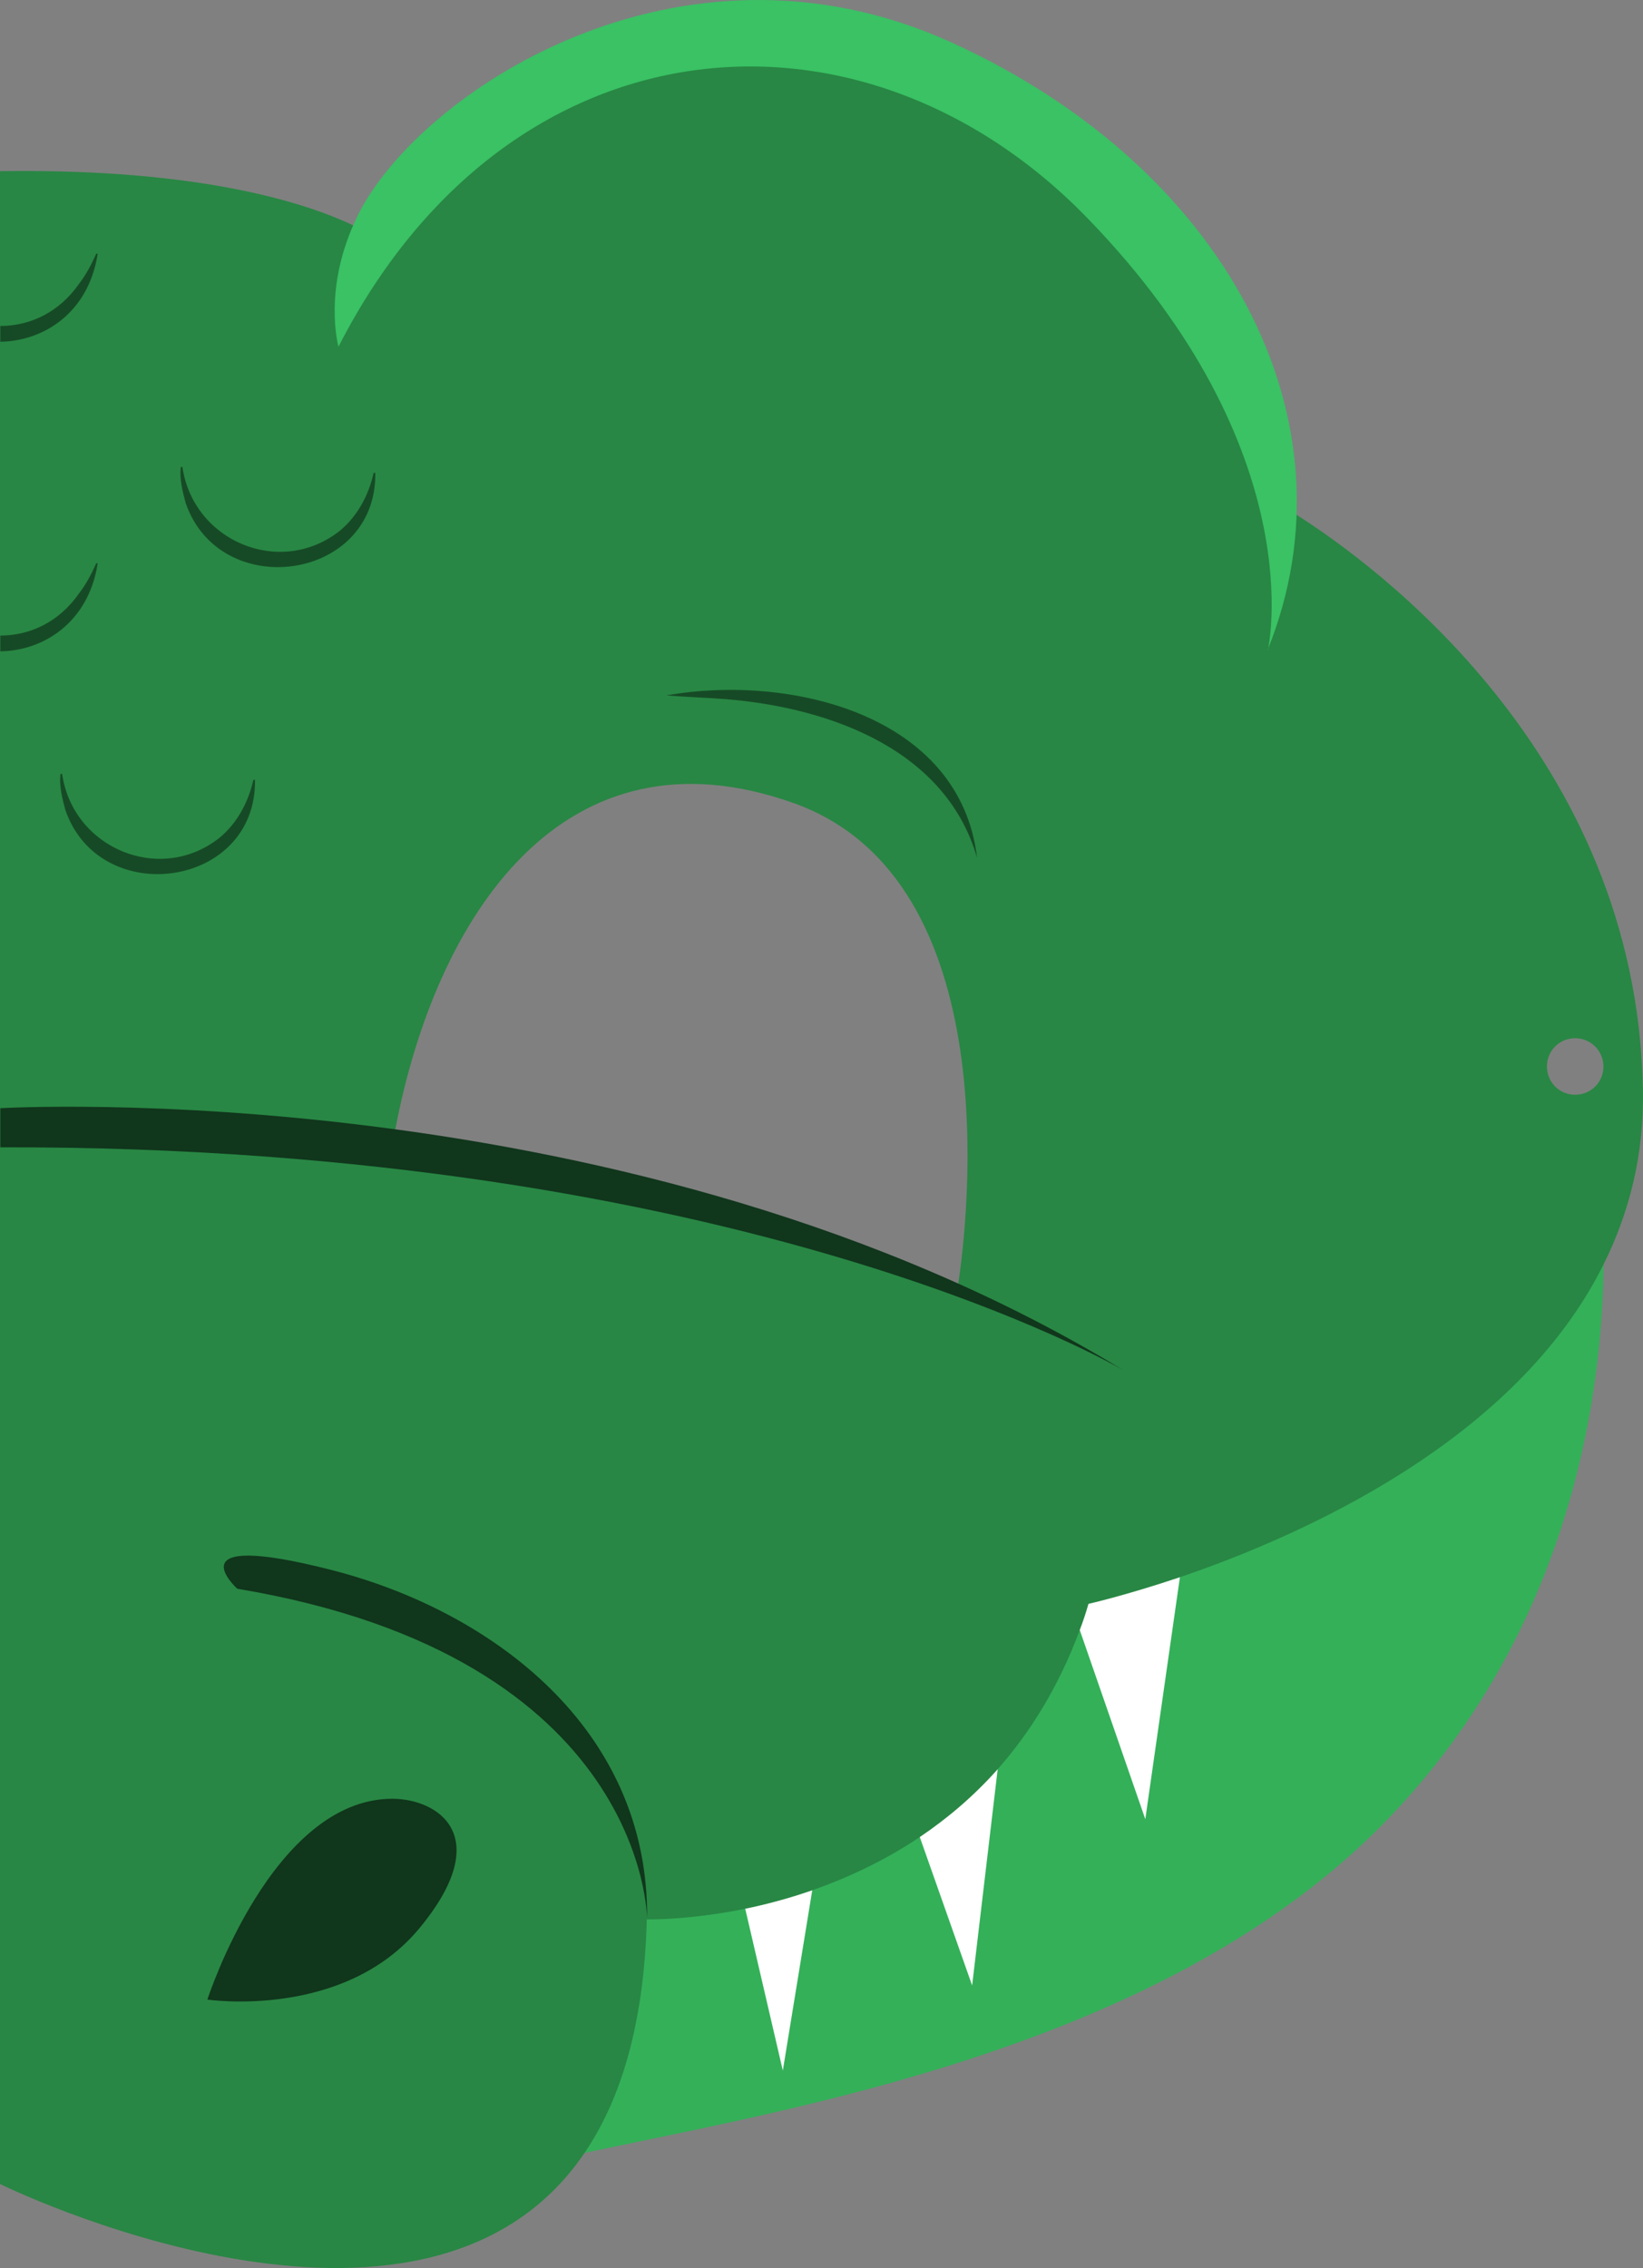 <svg width="50" height="69" viewBox="0 0 50 69" fill="none" xmlns="http://www.w3.org/2000/svg">
<rect x="0" y="0" width="50" height="69" fill="#808080" stroke="none"/>
<path d="M48.666 35.785C48.666 35.785 50.346 47.335 41.865 55.714C33.764 63.714 19.442 64.674 14.412 66.344C9.371 68.014 23.653 48.175 23.653 48.175L48.676 35.785H48.666Z" fill="#34B059"/>
<path d="M35.944 47.725L34.854 55.345L32.414 48.305L35.944 47.725Z" fill="white"/>
<path d="M30.544 52.284L29.584 60.404L27.354 54.084L30.544 52.284Z" fill="white"/>
<path d="M25.003 55.764L23.823 62.994L22.143 55.764H25.003Z" fill="white"/>
<path d="M39.455 15.646C39.045 15.386 38.795 15.256 38.795 15.256C38.795 15.256 35.775 3.957 25.313 1.687C14.862 -0.573 11.582 7.337 11.582 7.337C11.582 7.337 11.331 7.137 10.751 6.857C9.381 6.207 6.181 5.117 0 5.207V66.444C0 66.444 12.852 72.784 17.792 65.494C18.892 63.874 19.602 61.574 19.683 58.394C19.773 58.394 20.983 58.414 22.663 58.074C23.293 57.944 23.983 57.764 24.703 57.514C25.763 57.144 26.893 56.624 27.984 55.894C28.814 55.334 29.614 54.664 30.354 53.834C31.344 52.715 32.214 51.325 32.854 49.605C32.954 49.345 33.044 49.075 33.124 48.795C33.124 48.795 34.234 48.545 35.905 47.985C39.635 46.715 46.116 43.835 48.786 38.495C49.576 36.915 50.046 35.125 49.996 33.096C49.786 22.946 41.815 17.156 39.445 15.656L39.455 15.646ZM47.936 31.586C48.406 31.586 48.796 31.966 48.796 32.446C48.796 32.925 48.416 33.306 47.936 33.306C47.456 33.306 47.076 32.925 47.076 32.446C47.076 31.966 47.456 31.586 47.936 31.586ZM12.031 34.355C13.272 27.836 17.162 21.936 24.163 24.436C30.714 26.786 29.434 37.235 29.164 39.045C29.134 39.225 29.124 39.315 29.124 39.315C26.793 37.665 11.941 34.855 11.941 34.855C11.972 34.685 12.002 34.516 12.031 34.346V34.355Z" fill="#288744"/>
<path d="M11.931 54.724C13.331 54.724 15.081 55.854 12.771 58.654C10.461 61.454 6.311 60.834 6.311 60.834C6.311 60.834 8.281 54.724 11.941 54.724H11.931Z" fill="#10361C"/>
<path d="M19.692 58.384C19.692 58.384 19.692 50.415 7.221 48.335C7.221 48.335 5.211 46.515 10.091 47.765C14.972 49.015 19.753 52.595 19.692 58.374V58.384Z" fill="#10361C"/>
<path d="M34.184 41.685C34.184 41.685 22.643 34.845 0.01 34.905V33.715C0.01 33.715 19.262 32.585 34.184 41.685Z" fill="#10361C"/>
<path d="M38.585 19.776C38.585 19.776 39.975 13.736 33.104 6.647C26.233 -0.443 15.472 0.437 10.301 10.547C10.301 10.547 9.801 8.787 10.871 6.587C12.682 2.867 20.633 -2.483 28.944 1.287C37.255 5.057 41.415 12.746 38.575 19.776H38.585Z" fill="#3AC264"/>
<path d="M29.734 26.096C29.214 21.716 24.003 20.496 20.283 21.156C20.773 21.196 21.253 21.216 21.743 21.246C24.963 21.436 28.744 22.666 29.734 26.096Z" fill="#164A26"/>
<path d="M2.97 17.156C2.69 18.926 1.34 19.796 0.01 19.816V19.336C0.91 19.336 1.8 18.926 2.41 18.046C2.62 17.776 2.78 17.466 2.93 17.136H2.97V17.156Z" fill="#164A26"/>
<path d="M2.97 7.737C2.69 9.507 1.34 10.377 0.01 10.397V9.917C0.91 9.917 1.8 9.507 2.41 8.627C2.62 8.357 2.78 8.047 2.93 7.717H2.97V7.737Z" fill="#164A26"/>
<path d="M11.421 14.396C11.461 17.676 6.701 18.336 5.651 15.306C5.551 14.936 5.461 14.576 5.501 14.206H5.551C5.881 16.466 8.521 17.576 10.331 16.156C10.871 15.716 11.221 15.066 11.371 14.386H11.421V14.396Z" fill="#164A26"/>
<path d="M7.76 23.736C7.8 27.016 3.04 27.676 1.99 24.646C1.89 24.276 1.8 23.916 1.84 23.546H1.89C2.22 25.806 4.86 26.916 6.67 25.496C7.21 25.056 7.56 24.406 7.71 23.726H7.76V23.736Z" fill="#164A26"/>
</svg>

